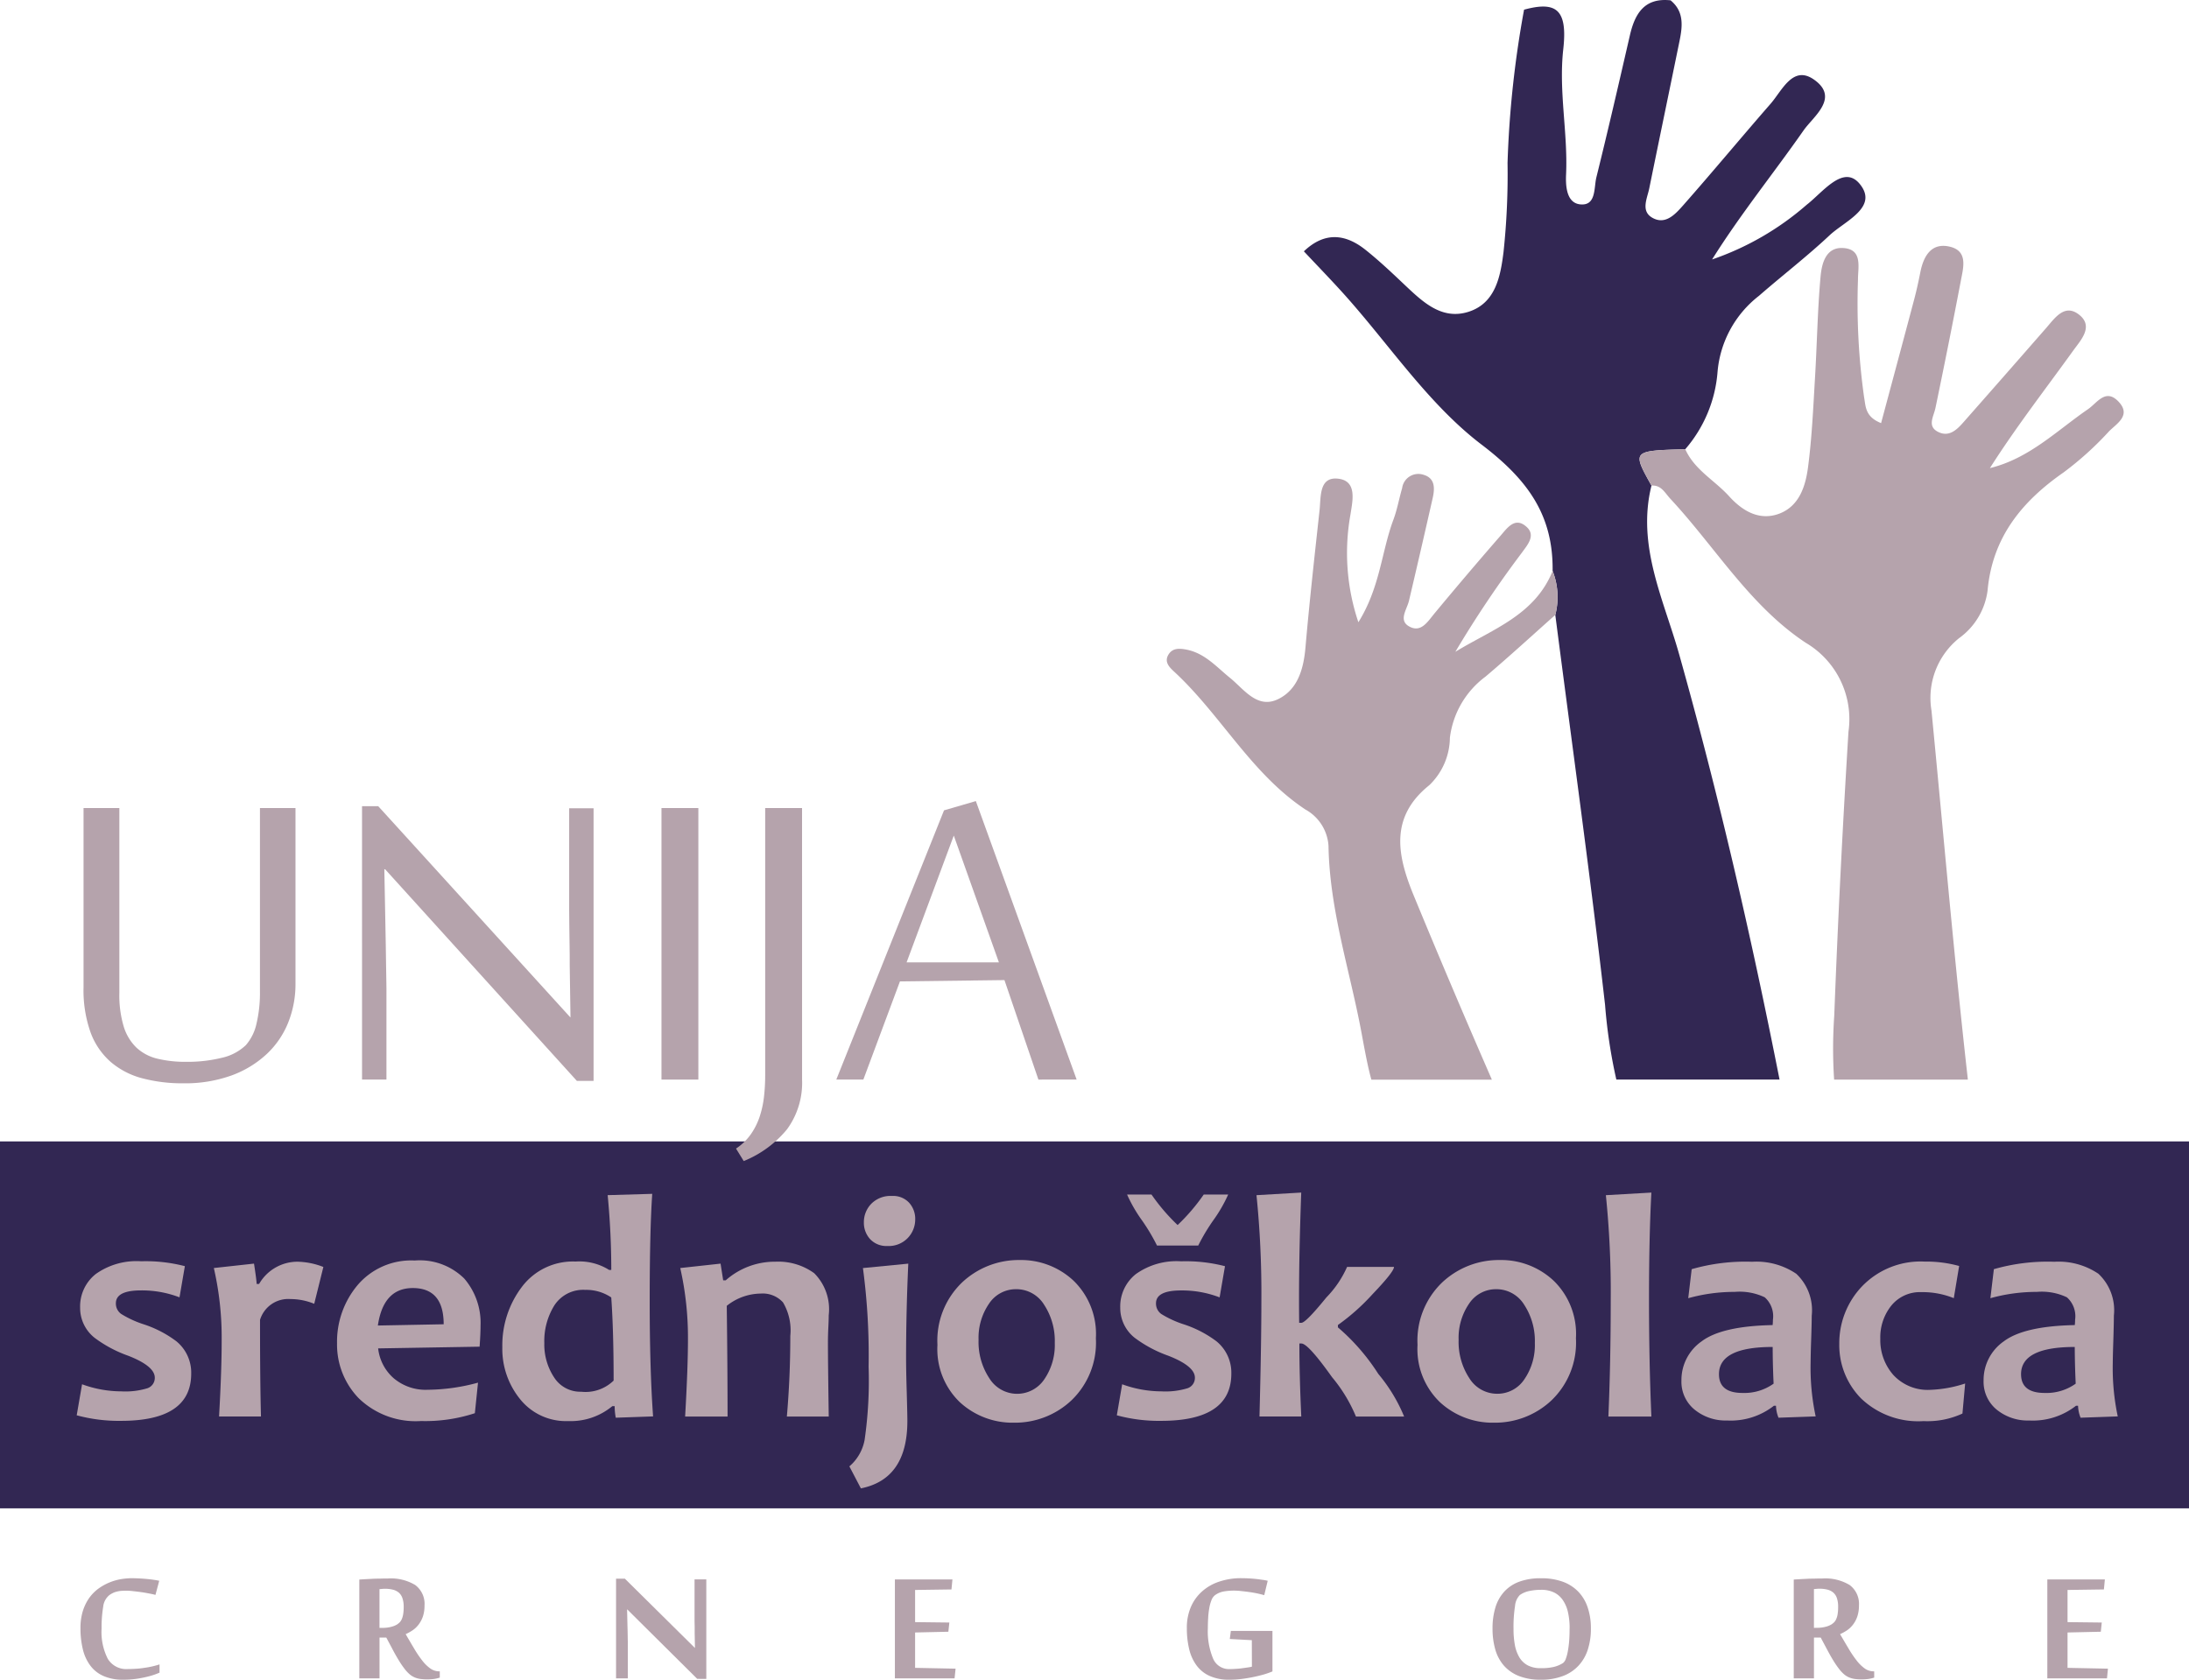 <svg xmlns="http://www.w3.org/2000/svg" width="167.576" height="128.608" viewBox="0 0 167.576 128.608">
    <defs>
        <style>
            .cls-1{fill:#322753}.cls-2{fill:#b5a3ac}.cls-3{fill:none}
        </style>
    </defs>
    <g id="Group_411" data-name="Group 411" transform="translate(-38.502 -21.44)">
        <path id="Rectangle_113" d="M0 0h167.576v28.093H0z" class="cls-1" data-name="Rectangle 113" transform="translate(38.502 108.834)"/>
        <g id="Group_407" data-name="Group 407" transform="translate(44.896 82.78)">
            <path id="Path_379" d="M61.52 108.889a6.728 6.728 0 0 1-1.635 2.412 7.921 7.921 0 0 1-2.69 1.648 10.456 10.456 0 0 1-3.715.608 11.919 11.919 0 0 1-3.148-.386 6.084 6.084 0 0 1-2.405-1.248 5.532 5.532 0 0 1-1.544-2.264 9.636 9.636 0 0 1-.538-3.433V92.482h2.742v14.153a8.35 8.35 0 0 0 .334 2.578 3.788 3.788 0 0 0 .976 1.615 3.582 3.582 0 0 0 1.594.843 9.1 9.1 0 0 0 2.213.242 10.962 10.962 0 0 0 2.742-.312 3.874 3.874 0 0 0 1.828-.968 3.7 3.7 0 0 0 .812-1.645 10.138 10.138 0 0 0 .264-2.438V92.482h2.721v13.46a7.917 7.917 0 0 1-.551 2.947z" class="cls-2" data-name="Path 379" transform="translate(-45.844 -91.953)"/>
            <path id="Path_380" d="M86.774 113.353L72.093 97.148h-.06q.038 2.3.08 4.185c.012.543.024 1.08.03 1.614s.015 1.027.022 1.471.012.835.019 1.158.01.549.01.672v7h-1.868V92.317h1.238l14.7 16.162h.02q-.04-2.133-.059-3.959c0-.515 0-1.037-.011-1.563s-.014-1.026-.021-1.493-.01-.883-.01-1.251v-7.736h1.868v20.876z" class="cls-2" data-name="Path 380" transform="translate(-49.005 -91.932)"/>
            <path id="Path_381" d="M96.65 113.273V92.482h2.823v20.791z" class="cls-2" data-name="Path 381" transform="translate(-52.405 -91.953)"/>
            <path id="Path_382" d="M108.259 113.273a6.031 6.031 0 0 1-1.148 3.8 8.325 8.325 0 0 1-3.319 2.438l-.59-.956a4.282 4.282 0 0 0 1.126-1.085 5.23 5.23 0 0 0 .681-1.35 7.651 7.651 0 0 0 .334-1.533 14.42 14.42 0 0 0 .091-1.656V92.482h2.823z" class="cls-2" data-name="Path 382" transform="translate(-53.251 -91.953)"/>
            <path id="Path_383" d="M127.489 113.195l-2.6-7.618-8 .1-2.8 7.514h-2.071l8.245-20.611 2.437-.709 7.715 21.32zm-3.025-8.976l-3.453-9.707-3.613 9.707z" class="cls-2" data-name="Path 383" transform="translate(-54.389 -91.875)"/>
        </g>
        <g id="Group_408" data-name="Group 408" transform="translate(44.663 142.276)">
            <path id="Path_384" d="M48.849 167.965a3.608 3.608 0 0 1-1.514-.284 2.5 2.5 0 0 1-1.014-.807 3.4 3.4 0 0 1-.566-1.245 6.781 6.781 0 0 1-.179-1.614 4.355 4.355 0 0 1 .174-1.285 3.681 3.681 0 0 1 .469-.987 3.256 3.256 0 0 1 .692-.723 4.163 4.163 0 0 1 .833-.478 4.238 4.238 0 0 1 .9-.27 5.448 5.448 0 0 1 .887-.078 14.484 14.484 0 0 1 1.149.062c.189.018.361.039.524.064a4.042 4.042 0 0 1 .4.073l-.288 1.08c-.1-.028-.25-.064-.44-.1s-.394-.076-.61-.106-.43-.057-.641-.079a4.524 4.524 0 0 0-.529-.037c-.159 0-.3.006-.415.014a1.911 1.911 0 0 0-.327.057 1.289 1.289 0 0 0-.286.1 1.891 1.891 0 0 0-.277.163 1.327 1.327 0 0 0-.478.908 9.753 9.753 0 0 0-.122 1.665 4.531 4.531 0 0 0 .474 2.305 1.651 1.651 0 0 0 1.533.787c.2 0 .4-.009.616-.022a5.991 5.991 0 0 0 .632-.068 6.743 6.743 0 0 0 1.182-.265v.631a5.474 5.474 0 0 1-.642.233 8.004 8.004 0 0 1-.707.168 7.139 7.139 0 0 1-.725.107 6.751 6.751 0 0 1-.705.031z" class="cls-2" data-name="Path 384" transform="translate(-45.576 -160.193)"/>
            <path id="Path_385" d="M72.153 164.743h-.519v3.124h-1.547V160.3c.152-.011.32-.019.5-.03s.366-.017.556-.029.381-.008.578-.014.381-.008.557-.008a3.615 3.615 0 0 1 2.089.5 1.8 1.8 0 0 1 .711 1.572 2.608 2.608 0 0 1-.121.83 2.149 2.149 0 0 1-.324.616 1.965 1.965 0 0 1-.46.444 3.643 3.643 0 0 1-.539.3c.227.388.442.756.648 1.1a8.4 8.4 0 0 0 .611.906 2.935 2.935 0 0 0 .622.616 1.163 1.163 0 0 0 .68.225h.052v.481a2.952 2.952 0 0 1-.422.1 3.927 3.927 0 0 1-.533.033 4.043 4.043 0 0 1-.515-.028 1.727 1.727 0 0 1-.437-.115 1.5 1.5 0 0 1-.4-.245 2.746 2.746 0 0 1-.4-.433 6.715 6.715 0 0 1-.444-.656 14.74 14.74 0 0 1-.519-.927zM71.9 164a2.517 2.517 0 0 0 .625-.079 1.591 1.591 0 0 0 .469-.193 1.753 1.753 0 0 0 .178-.146.785.785 0 0 0 .16-.24 1.554 1.554 0 0 0 .111-.38 3.406 3.406 0 0 0 .041-.579 2 2 0 0 0-.094-.65.988.988 0 0 0-.273-.427 1.118 1.118 0 0 0-.448-.228 2.413 2.413 0 0 0-.623-.071c-.055 0-.121 0-.2.009s-.152.011-.215.02V164z" class="cls-2" data-name="Path 385" transform="translate(-48.741 -160.196)"/>
            <path id="Path_386" d="M98.87 167.906l-5.354-5.314H93.5l.028 1.225c.006.158.01.318.013.478s0 .309.007.444.005.256.007.354 0 .177 0 .222v2.553h-.9v-7.634h.673l5.359 5.3h.008q-.014-.611-.022-1.147v-.462c0-.153-.006-.3-.009-.444s0-.27 0-.391v-2.8h.9v7.617z" class="cls-2" data-name="Path 386" transform="translate(-51.655 -160.198)"/>
            <path id="Path_387" d="M121.735 167.877h-4.569V160.3h4.406l-.074.768-2.785.039v2.463l2.622.031-.075.705-2.547.057v2.708l3.1.062z" class="cls-2" data-name="Path 387" transform="translate(-54.82 -160.206)"/>
            <path id="Path_388" d="M147.805 164.939l-1.687-.09.08-.617h3.185v3.1a6.394 6.394 0 0 1-.637.226 11.496 11.496 0 0 1-1.735.352 7.392 7.392 0 0 1-.916.056 3.589 3.589 0 0 1-1.509-.284 2.523 2.523 0 0 1-1.01-.807 3.415 3.415 0 0 1-.566-1.245 6.736 6.736 0 0 1-.179-1.614 4 4 0 0 1 .3-1.6 3.37 3.37 0 0 1 .854-1.2 3.7 3.7 0 0 1 1.322-.759 5.191 5.191 0 0 1 1.7-.264 11.117 11.117 0 0 1 1.079.056c.186.017.359.045.524.068a3.038 3.038 0 0 1 .411.076l-.266 1.1a8.234 8.234 0 0 0-1.1-.233c-.217-.03-.427-.057-.642-.079a4.959 4.959 0 0 0-.574-.037 4.638 4.638 0 0 0-.782.064 1.62 1.62 0 0 0-.676.29.868.868 0 0 0-.274.4 2.953 2.953 0 0 0-.163.608 6.079 6.079 0 0 0-.082.742q-.024.393-.024.773a5.432 5.432 0 0 0 .4 2.325 1.314 1.314 0 0 0 1.256.807c.143 0 .294-.006.455-.017s.317-.019.473-.042.3-.039.438-.062a2.782 2.782 0 0 0 .351-.064z" class="cls-2" data-name="Path 388" transform="translate(-58.134 -160.193)"/>
            <path id="Path_389" d="M177.232 164.043a5.154 5.154 0 0 1-.24 1.629 3.274 3.274 0 0 1-.721 1.234 3.109 3.109 0 0 1-1.2.785 4.559 4.559 0 0 1-1.673.275 4.424 4.424 0 0 1-1.673-.281 3 3 0 0 1-1.148-.792 3.231 3.231 0 0 1-.664-1.238 5.747 5.747 0 0 1-.211-1.611 5.446 5.446 0 0 1 .218-1.6 3.145 3.145 0 0 1 .672-1.212 2.914 2.914 0 0 1 1.15-.767 4.684 4.684 0 0 1 1.669-.265 4.771 4.771 0 0 1 1.669.265 3.139 3.139 0 0 1 1.192.767 3.2 3.2 0 0 1 .717 1.212 4.951 4.951 0 0 1 .243 1.599zm-1.628.009a5.53 5.53 0 0 0-.125-1.244 2.647 2.647 0 0 0-.394-.933 1.733 1.733 0 0 0-.68-.591 2.245 2.245 0 0 0-.992-.2 4.286 4.286 0 0 0-.937.1 1.918 1.918 0 0 0-.685.3 1.361 1.361 0 0 0-.366.835 10.219 10.219 0 0 0-.116 1.738 6.652 6.652 0 0 0 .1 1.237 2.885 2.885 0 0 0 .343.954 1.667 1.667 0 0 0 .641.618 2.092 2.092 0 0 0 1 .217 4.105 4.105 0 0 0 1.018-.1 2.412 2.412 0 0 0 .678-.287.674.674 0 0 0 .222-.329 3.227 3.227 0 0 0 .159-.6 7.634 7.634 0 0 0 .1-.8c.023-.305.03-.606.03-.915z" class="cls-2" data-name="Path 389" transform="translate(-61.604 -160.194)"/>
            <path id="Path_390" d="M198.246 164.743h-.517v3.124h-1.548V160.3c.152-.011.319-.019.5-.03s.367-.017.556-.029.383-.008.577-.014.381-.008.558-.008a3.613 3.613 0 0 1 2.089.5 1.8 1.8 0 0 1 .712 1.572 2.606 2.606 0 0 1-.123.83 2.148 2.148 0 0 1-.323.616 1.974 1.974 0 0 1-.458.444 3.808 3.808 0 0 1-.542.3c.228.388.443.756.65 1.1a8.158 8.158 0 0 0 .61.906 2.952 2.952 0 0 0 .621.616 1.165 1.165 0 0 0 .681.225h.051v.481a2.9 2.9 0 0 1-.422.1 3.927 3.927 0 0 1-.533.033 4.062 4.062 0 0 1-.515-.028 1.737 1.737 0 0 1-.437-.115 1.5 1.5 0 0 1-.4-.245 2.748 2.748 0 0 1-.4-.433 7.04 7.04 0 0 1-.444-.656c-.158-.255-.33-.57-.519-.927zm-.252-.748a2.513 2.513 0 0 0 .626-.079 1.6 1.6 0 0 0 .469-.193 1.971 1.971 0 0 0 .179-.146.8.8 0 0 0 .159-.24 1.509 1.509 0 0 0 .113-.38 3.623 3.623 0 0 0 .039-.579 2 2 0 0 0-.093-.65.975.975 0 0 0-.274-.427 1.114 1.114 0 0 0-.447-.228 2.418 2.418 0 0 0-.623-.071c-.055 0-.121 0-.2.009s-.153.011-.215.02V164z" class="cls-2" data-name="Path 390" transform="translate(-65.024 -160.196)"/>
            <path id="Path_391" d="M223.039 167.877h-4.568V160.3h4.406l-.074.768-2.784.039v2.463l2.62.031-.073.705-2.547.057v2.708l3.094.062z" class="cls-2" data-name="Path 391" transform="translate(-67.902 -160.206)"/>
        </g>
        <g id="Group_409" data-name="Group 409" transform="translate(44.374 112.754)">
            <path id="Path_392" d="M54.01 140.93q0 3.615-5.351 3.619a12.338 12.338 0 0 1-3.414-.425l.41-2.376a8.8 8.8 0 0 0 3 .543 5.787 5.787 0 0 0 2.006-.239.833.833 0 0 0 .562-.809q0-.882-2.027-1.676a9.665 9.665 0 0 1-2.58-1.375 2.913 2.913 0 0 1-1.109-2.3 3.163 3.163 0 0 1 1.193-2.582 5.366 5.366 0 0 1 3.473-.979 11.958 11.958 0 0 1 3.352.374l-.41 2.387a8.021 8.021 0 0 0-2.942-.531c-1.288 0-1.929.329-1.929.987a.971.971 0 0 0 .411.819 7.817 7.817 0 0 0 1.674.776 8.6 8.6 0 0 1 2.545 1.313 3.1 3.1 0 0 1 1.136 2.474z" class="cls-2" data-name="Path 392" transform="translate(-45.245 -127.074)"/>
            <path id="Path_393" d="M65.685 132.772l-.7 2.82a4.779 4.779 0 0 0-1.81-.362 2.258 2.258 0 0 0-2.339 1.592q0 4.816.073 7.4H57.7q.206-3.624.2-5.931a23.714 23.714 0 0 0-.6-5.438l3.075-.338q.205 1.329.2 1.555h.192a3.387 3.387 0 0 1 2.956-1.7 5.723 5.723 0 0 1 1.962.402z" class="cls-2" data-name="Path 393" transform="translate(-46.802 -127.079)"/>
            <path id="Path_394" d="M79.115 137.255c0 .408-.024.945-.072 1.606l-7.766.132a3.552 3.552 0 0 0 1.17 2.267 3.776 3.776 0 0 0 2.628.9 14.946 14.946 0 0 0 3.846-.545l-.241 2.339a12.2 12.2 0 0 1-4.124.6 6.257 6.257 0 0 1-4.767-1.746 5.9 5.9 0 0 1-1.659-4.209 6.734 6.734 0 0 1 1.57-4.449 5.38 5.38 0 0 1 4.371-1.886 4.847 4.847 0 0 1 3.8 1.383 5.209 5.209 0 0 1 1.244 3.608zm-2.822-.11q0-2.771-2.363-2.773-2.255 0-2.675 2.869z" class="cls-2" data-name="Path 394" transform="translate(-48.2 -127.065)"/>
            <path id="Path_395" d="M94.2 143.443l-2.856.1a4.5 4.5 0 0 1-.084-.886h-.181A4.984 4.984 0 0 1 87.7 143.8a4.492 4.492 0 0 1-3.678-1.676 6.1 6.1 0 0 1-1.363-3.979 7.406 7.406 0 0 1 1.483-4.6 4.884 4.884 0 0 1 4.124-1.959 4.277 4.277 0 0 1 2.567.641H91q0-2.844-.277-5.725l3.412-.1q-.192 2.812-.194 8.081-.002 5.342.259 8.96zm-3.021-2.743q0-3.846-.181-6.366a3.423 3.423 0 0 0-1.989-.579 2.624 2.624 0 0 0-2.364 1.184 5.168 5.168 0 0 0-.772 2.891 4.572 4.572 0 0 0 .748 2.623 2.374 2.374 0 0 0 2.074 1.1 3.079 3.079 0 0 0 2.484-.853z" class="cls-2" data-name="Path 395" transform="translate(-50.076 -126.308)"/>
            <path id="Path_396" d="M109.668 144.223h-3.207q.265-3.046.264-6.173a4.206 4.206 0 0 0-.559-2.566 2.091 2.091 0 0 0-1.706-.675 4.217 4.217 0 0 0-2.6.939q.061 4.708.062 8.475h-3.249q.217-3.767.217-5.931a24.183 24.183 0 0 0-.59-5.438l3.086-.338.2 1.279h.194a5.654 5.654 0 0 1 3.8-1.426 4.684 4.684 0 0 1 2.971.878 3.9 3.9 0 0 1 1.115 3.222c0 .236-.01.548-.03.939s-.03.787-.03 1.2q.002 1.628.062 5.615z" class="cls-2" data-name="Path 396" transform="translate(-52.096 -127.079)"/>
            <path id="Path_397" d="M117.677 131.77q-.169 3.656-.169 7.26 0 .941.05 2.587c.03 1.1.048 1.83.048 2.2q0 4.451-3.558 5.16l-.881-1.684a3.509 3.509 0 0 0 1.165-2.019 31.734 31.734 0 0 0 .307-5.615 50.323 50.323 0 0 0-.434-7.55zm.53-3.4a2.045 2.045 0 0 1-.567 1.433 2.019 2.019 0 0 1-1.566.616 1.7 1.7 0 0 1-1.322-.529 1.851 1.851 0 0 1-.475-1.279 2.007 2.007 0 0 1 .567-1.423 2.064 2.064 0 0 1 1.581-.6 1.664 1.664 0 0 1 1.318.521 1.842 1.842 0 0 1 .465 1.262z" class="cls-2" data-name="Path 397" transform="translate(-54.016 -126.332)"/>
            <path id="Path_398" d="M133.037 138.211a6.12 6.12 0 0 1-1.869 4.752 6.3 6.3 0 0 1-4.4 1.712 5.954 5.954 0 0 1-4.137-1.561 5.627 5.627 0 0 1-1.723-4.394 6.165 6.165 0 0 1 1.881-4.778 6.328 6.328 0 0 1 4.414-1.721 5.876 5.876 0 0 1 4.117 1.575 5.682 5.682 0 0 1 1.717 4.415zm-3.147.363a5.04 5.04 0 0 0-.82-2.936 2.491 2.491 0 0 0-2.133-1.184 2.462 2.462 0 0 0-2.081 1.109 4.607 4.607 0 0 0-.8 2.769 5.024 5.024 0 0 0 .821 2.936 2.5 2.5 0 0 0 4.213.082 4.622 4.622 0 0 0 .8-2.776z" class="cls-2" data-name="Path 398" transform="translate(-55.015 -127.059)"/>
            <path id="Path_399" d="M145.443 140.172q0 3.615-5.353 3.619a12.335 12.335 0 0 1-3.413-.425l.409-2.376a8.812 8.812 0 0 0 3 .543 5.8 5.8 0 0 0 2.007-.239.834.834 0 0 0 .561-.809q0-.882-2.026-1.676a9.708 9.708 0 0 1-2.581-1.375 2.912 2.912 0 0 1-1.108-2.3 3.163 3.163 0 0 1 1.193-2.579 5.361 5.361 0 0 1 3.471-.979 11.971 11.971 0 0 1 3.354.374l-.411 2.387a8.023 8.023 0 0 0-2.943-.531q-1.929 0-1.927.987a.974.974 0 0 0 .409.819 7.823 7.823 0 0 0 1.676.776 8.606 8.606 0 0 1 2.545 1.313 3.1 3.1 0 0 1 1.137 2.471zm-.241-13.71a11.078 11.078 0 0 1-1.145 1.982 14.962 14.962 0 0 0-1.147 1.923h-3.158a15.006 15.006 0 0 0-1.146-1.923 11.1 11.1 0 0 1-1.144-1.982h1.869a14.939 14.939 0 0 0 2 2.337 14.9 14.9 0 0 0 2-2.337z" class="cls-2" data-name="Path 399" transform="translate(-57.052 -126.316)"/>
            <path id="Path_400" d="M160.256 143.438h-3.689a11.624 11.624 0 0 0-1.833-3.018c-1.222-1.718-2-2.573-2.339-2.573h-.157c0 1.645.048 3.512.145 5.59h-3.2q.146-5.628.145-8.956a74.016 74.016 0 0 0-.374-7.991l3.425-.2q-.169 4.58-.169 8.188c0 .3 0 .9.011 1.785h.169q.337 0 1.918-1.948a7.919 7.919 0 0 0 1.58-2.331h3.592q0 .371-1.639 2.083a16.363 16.363 0 0 1-2.654 2.363v.182a16.018 16.018 0 0 1 3.092 3.563 12.48 12.48 0 0 1 1.977 3.263z" class="cls-2" data-name="Path 400" transform="translate(-58.637 -126.294)"/>
            <path id="Path_401" d="M175.237 138.211a6.12 6.12 0 0 1-1.869 4.752 6.3 6.3 0 0 1-4.4 1.712 5.941 5.941 0 0 1-4.133-1.561 5.625 5.625 0 0 1-1.725-4.394 6.165 6.165 0 0 1 1.881-4.778 6.329 6.329 0 0 1 4.414-1.721 5.873 5.873 0 0 1 4.117 1.575 5.676 5.676 0 0 1 1.715 4.415zm-3.146.363a5.046 5.046 0 0 0-.82-2.936 2.494 2.494 0 0 0-2.135-1.184 2.461 2.461 0 0 0-2.08 1.109 4.613 4.613 0 0 0-.8 2.769 5.043 5.043 0 0 0 .82 2.936 2.5 2.5 0 0 0 2.134 1.192 2.467 2.467 0 0 0 2.08-1.11 4.616 4.616 0 0 0 .801-2.776z" class="cls-2" data-name="Path 401" transform="translate(-60.465 -127.059)"/>
            <path id="Path_402" d="M183.151 143.438h-3.292q.179-4.129.18-8.956a72.814 72.814 0 0 0-.373-7.991l3.484-.2q-.182 3.412-.182 8.188.001 4.849.183 8.959z" class="cls-2" data-name="Path 402" transform="translate(-62.603 -126.294)"/>
            <path id="Path_403" d="M196.585 144.214l-2.845.1a2.607 2.607 0 0 1-.192-.917h-.158a5.353 5.353 0 0 1-3.581 1.13 3.752 3.752 0 0 1-2.5-.838 2.752 2.752 0 0 1-1-2.224 3.608 3.608 0 0 1 1.549-3q1.548-1.168 5.432-1.243a3.778 3.778 0 0 0 .023-.408 1.937 1.937 0 0 0-.626-1.718 4.468 4.468 0 0 0-2.3-.416 13.163 13.163 0 0 0-3.557.483l.264-2.222a14.918 14.918 0 0 1 4.63-.568 5.442 5.442 0 0 1 3.372.917 3.829 3.829 0 0 1 1.188 3.211q0 .5-.044 1.844a72.716 72.716 0 0 0-.043 1.783 17.836 17.836 0 0 0 .388 4.086zm-3.22-2.508a63.126 63.126 0 0 1-.071-2.809q-4.112 0-4.112 2.084 0 1.438 1.808 1.437a3.849 3.849 0 0 0 2.375-.712z" class="cls-2" data-name="Path 403" transform="translate(-63.461 -127.079)"/>
            <path id="Path_404" d="M209.819 141.693l-.206 2.3a6.4 6.4 0 0 1-2.979.579 6.334 6.334 0 0 1-4.78-1.735 5.81 5.81 0 0 1-1.67-4.172 6.3 6.3 0 0 1 1.748-4.418 6.214 6.214 0 0 1 4.787-1.889 9.426 9.426 0 0 1 2.641.337l-.41 2.463a6.381 6.381 0 0 0-2.483-.461 2.822 2.822 0 0 0-2.3 1.032 3.882 3.882 0 0 0-.843 2.539 4.042 4.042 0 0 0 1 2.773 3.578 3.578 0 0 0 2.833 1.136 9.577 9.577 0 0 0 2.662-.484z" class="cls-2" data-name="Path 404" transform="translate(-65.252 -127.077)"/>
            <path id="Path_405" d="M223.14 144.214l-2.845.1a2.613 2.613 0 0 1-.194-.917h-.156a5.355 5.355 0 0 1-3.581 1.13 3.755 3.755 0 0 1-2.5-.838 2.759 2.759 0 0 1-.995-2.224 3.608 3.608 0 0 1 1.549-3q1.551-1.168 5.432-1.243a3.6 3.6 0 0 0 .025-.408 1.94 1.94 0 0 0-.627-1.718 4.473 4.473 0 0 0-2.3-.416 13.174 13.174 0 0 0-3.558.483l.266-2.222a14.923 14.923 0 0 1 4.631-.568 5.446 5.446 0 0 1 3.37.917 3.829 3.829 0 0 1 1.186 3.211q0 .5-.04 1.844c-.03.892-.044 1.485-.044 1.783a17.739 17.739 0 0 0 .381 4.086zm-3.219-2.508a65.033 65.033 0 0 1-.073-2.809q-4.111 0-4.111 2.084 0 1.438 1.81 1.437a3.853 3.853 0 0 0 2.374-.712z" class="cls-2" data-name="Path 405" transform="translate(-66.89 -127.079)"/>
        </g>
        <g id="Group_410" data-name="Group 410" transform="translate(127.818 21.44)">
            <path id="Path_406" d="M173.461 75.5c-1.777 1.577-3.527 3.188-5.341 4.724a6.867 6.867 0 0 0-2.728 4.682 5.111 5.111 0 0 1-1.578 3.633c-3.078 2.468-2.433 5.429-1.193 8.444q2.9 7.031 5.945 14.008l.032.088h9.536a39.856 39.856 0 0 1-.863-5.716c-1.136-9.97-2.528-19.907-3.81-29.863z" class="cls-3" data-name="Path 406" transform="translate(-143.713 -28.421)"/>
            <path id="Path_407" d="M197.618 104.711q.432-10.878 1.089-21.744a6.787 6.787 0 0 0-3.268-6.8c-4.284-2.831-6.931-7.339-10.377-11.037-.421-.452-.691-1.049-1.437-1-1.147 4.617.949 8.753 2.128 12.949 3.018 10.741 5.517 21.592 7.677 32.531h4.178a36.335 36.335 0 0 1 .01-4.899z" class="cls-3" data-name="Path 407" transform="translate(-146.515 -26.952)"/>
            <path id="Path_408" d="M172.367 68.521c1.282 9.954 2.674 19.891 3.81 29.862a39.856 39.856 0 0 0 .863 5.716h12.494c-2.16-10.938-4.658-21.789-7.677-32.531-1.179-4.2-3.275-8.332-2.128-12.949-1.487-2.668-1.487-2.668 2.586-2.783a10.256 10.256 0 0 0 2.473-5.928 8.249 8.249 0 0 1 3.167-5.815c1.79-1.561 3.676-3.011 5.406-4.634 1.169-1.1 3.782-2.145 2.309-3.939-1.251-1.519-2.823.644-4.06 1.6a21.717 21.717 0 0 1-7.24 4.186c2.184-3.483 4.712-6.6 7-9.877.746-1.071 2.789-2.5.8-3.895-1.62-1.136-2.436.838-3.33 1.861-2.244 2.573-4.421 5.2-6.677 7.758-.6.675-1.357 1.539-2.369.959-.9-.516-.392-1.475-.233-2.252.763-3.751 1.543-7.493 2.309-11.245.235-1.141.38-2.28-.678-3.149-2-.216-2.735 1.013-3.119 2.7-.833 3.621-1.666 7.24-2.56 10.848-.2.8 0 2.205-1.244 2.073-1.039-.11-1.119-1.386-1.076-2.3.142-3.191-.576-6.343-.217-9.566.341-3.029-.506-3.718-3-3.04a78.213 78.213 0 0 0-1.265 11.731 55.95 55.95 0 0 1-.309 6.838c-.231 1.825-.594 3.895-2.673 4.561-2.052.653-3.5-.747-4.886-2.053-.973-.922-1.952-1.85-3-2.685-1.553-1.24-3.139-1.4-4.724.11 1.081 1.153 2.155 2.255 3.179 3.4 3.442 3.858 6.4 8.339 10.437 11.408 3.513 2.674 5.48 5.378 5.426 9.664a5.455 5.455 0 0 1 .206 3.366z" class="cls-1" data-name="Path 408" transform="translate(-142.619 -21.44)"/>
            <path id="Path_409" d="M183.539 61.411c.746-.053 1.016.543 1.437 1 3.446 3.7 6.093 8.205 10.377 11.037a6.787 6.787 0 0 1 3.268 6.8q-.673 10.865-1.089 21.744a36.335 36.335 0 0 0-.01 4.9h10.236c-.005-.045-.005-.076-.011-.125-1.053-9.36-1.86-18.749-2.771-28.127a5.869 5.869 0 0 1 2.108-5.545 5.338 5.338 0 0 0 2.185-3.645c.366-4.069 2.62-6.824 5.83-9.056a24.634 24.634 0 0 0 3.456-3.125c.572-.59 1.742-1.223.746-2.28s-1.642.092-2.344.573c-2.393 1.642-4.488 3.771-7.51 4.511 2-3.144 4.254-6.046 6.4-9.027.543-.757 1.57-1.817.433-2.716-1.1-.872-1.838.222-2.522 1.012q-3.166 3.624-6.35 7.235c-.5.57-1.077 1.108-1.862.753-.954-.427-.4-1.2-.265-1.872a598.44 598.44 0 0 0 1.943-9.737c.184-.984.569-2.261-.834-2.6s-2.016.686-2.266 1.943c-.141.712-.294 1.42-.48 2.117-.833 3.141-1.677 6.276-2.527 9.448-1.229-.495-1.171-1.273-1.3-1.979a51.586 51.586 0 0 1-.469-9c-.007-.951.388-2.348-1.151-2.43-1.332-.071-1.628 1.223-1.716 2.215-.231 2.579-.269 5.176-.425 7.764-.135 2.275-.236 4.558-.532 6.81-.19 1.434-.658 2.947-2.171 3.54-1.552.6-2.871-.213-3.874-1.325-1.1-1.215-2.647-2.016-3.353-3.6-4.074.119-4.074.119-2.587 2.787z" class="cls-2" data-name="Path 409" transform="translate(-146.429 -24.231)"/>
            <path id="Path_410" d="M165.915 109.392q-3.044-6.972-5.945-14.008c-1.24-3.015-1.885-5.976 1.193-8.444a5.111 5.111 0 0 0 1.578-3.633 6.867 6.867 0 0 1 2.728-4.682c1.814-1.535 3.564-3.146 5.341-4.724a5.455 5.455 0 0 0-.206-3.363c-1.373 3.408-4.648 4.471-7.445 6.189a82.558 82.558 0 0 1 5.113-7.618c.381-.537 1.063-1.277.356-1.932-.9-.838-1.5.078-2.018.669a320.752 320.752 0 0 0-5.029 5.917c-.536.641-1.047 1.546-1.973 1.012-.814-.467-.161-1.285 0-1.954q.924-3.927 1.815-7.865c.166-.739.2-1.529-.716-1.789a1.251 1.251 0 0 0-1.622 1.029c-.234.793-.373 1.622-.663 2.4-.918 2.446-1.021 5.2-2.687 7.867a16.613 16.613 0 0 1-.6-8.281c.154-1.032.551-2.631-1.077-2.721-1.339-.064-1.186 1.44-1.295 2.427-.381 3.495-.774 7-1.078 10.5-.142 1.65-.59 3.214-2.065 3.948-1.617.81-2.64-.745-3.708-1.611-1.044-.844-1.927-1.887-3.33-2.165-.526-.1-1.062-.144-1.38.371-.358.573.071.984.442 1.327 3.563 3.3 5.888 7.792 10.032 10.541a3.428 3.428 0 0 1 1.772 2.778c.08 4.921 1.647 9.575 2.532 14.347.282 1.524.5 2.674.751 3.563h9.222c-.017-.039-.026-.064-.038-.095z" class="cls-2" data-name="Path 410" transform="translate(-141.062 -26.82)"/>
        </g>
    </g>
</svg>
